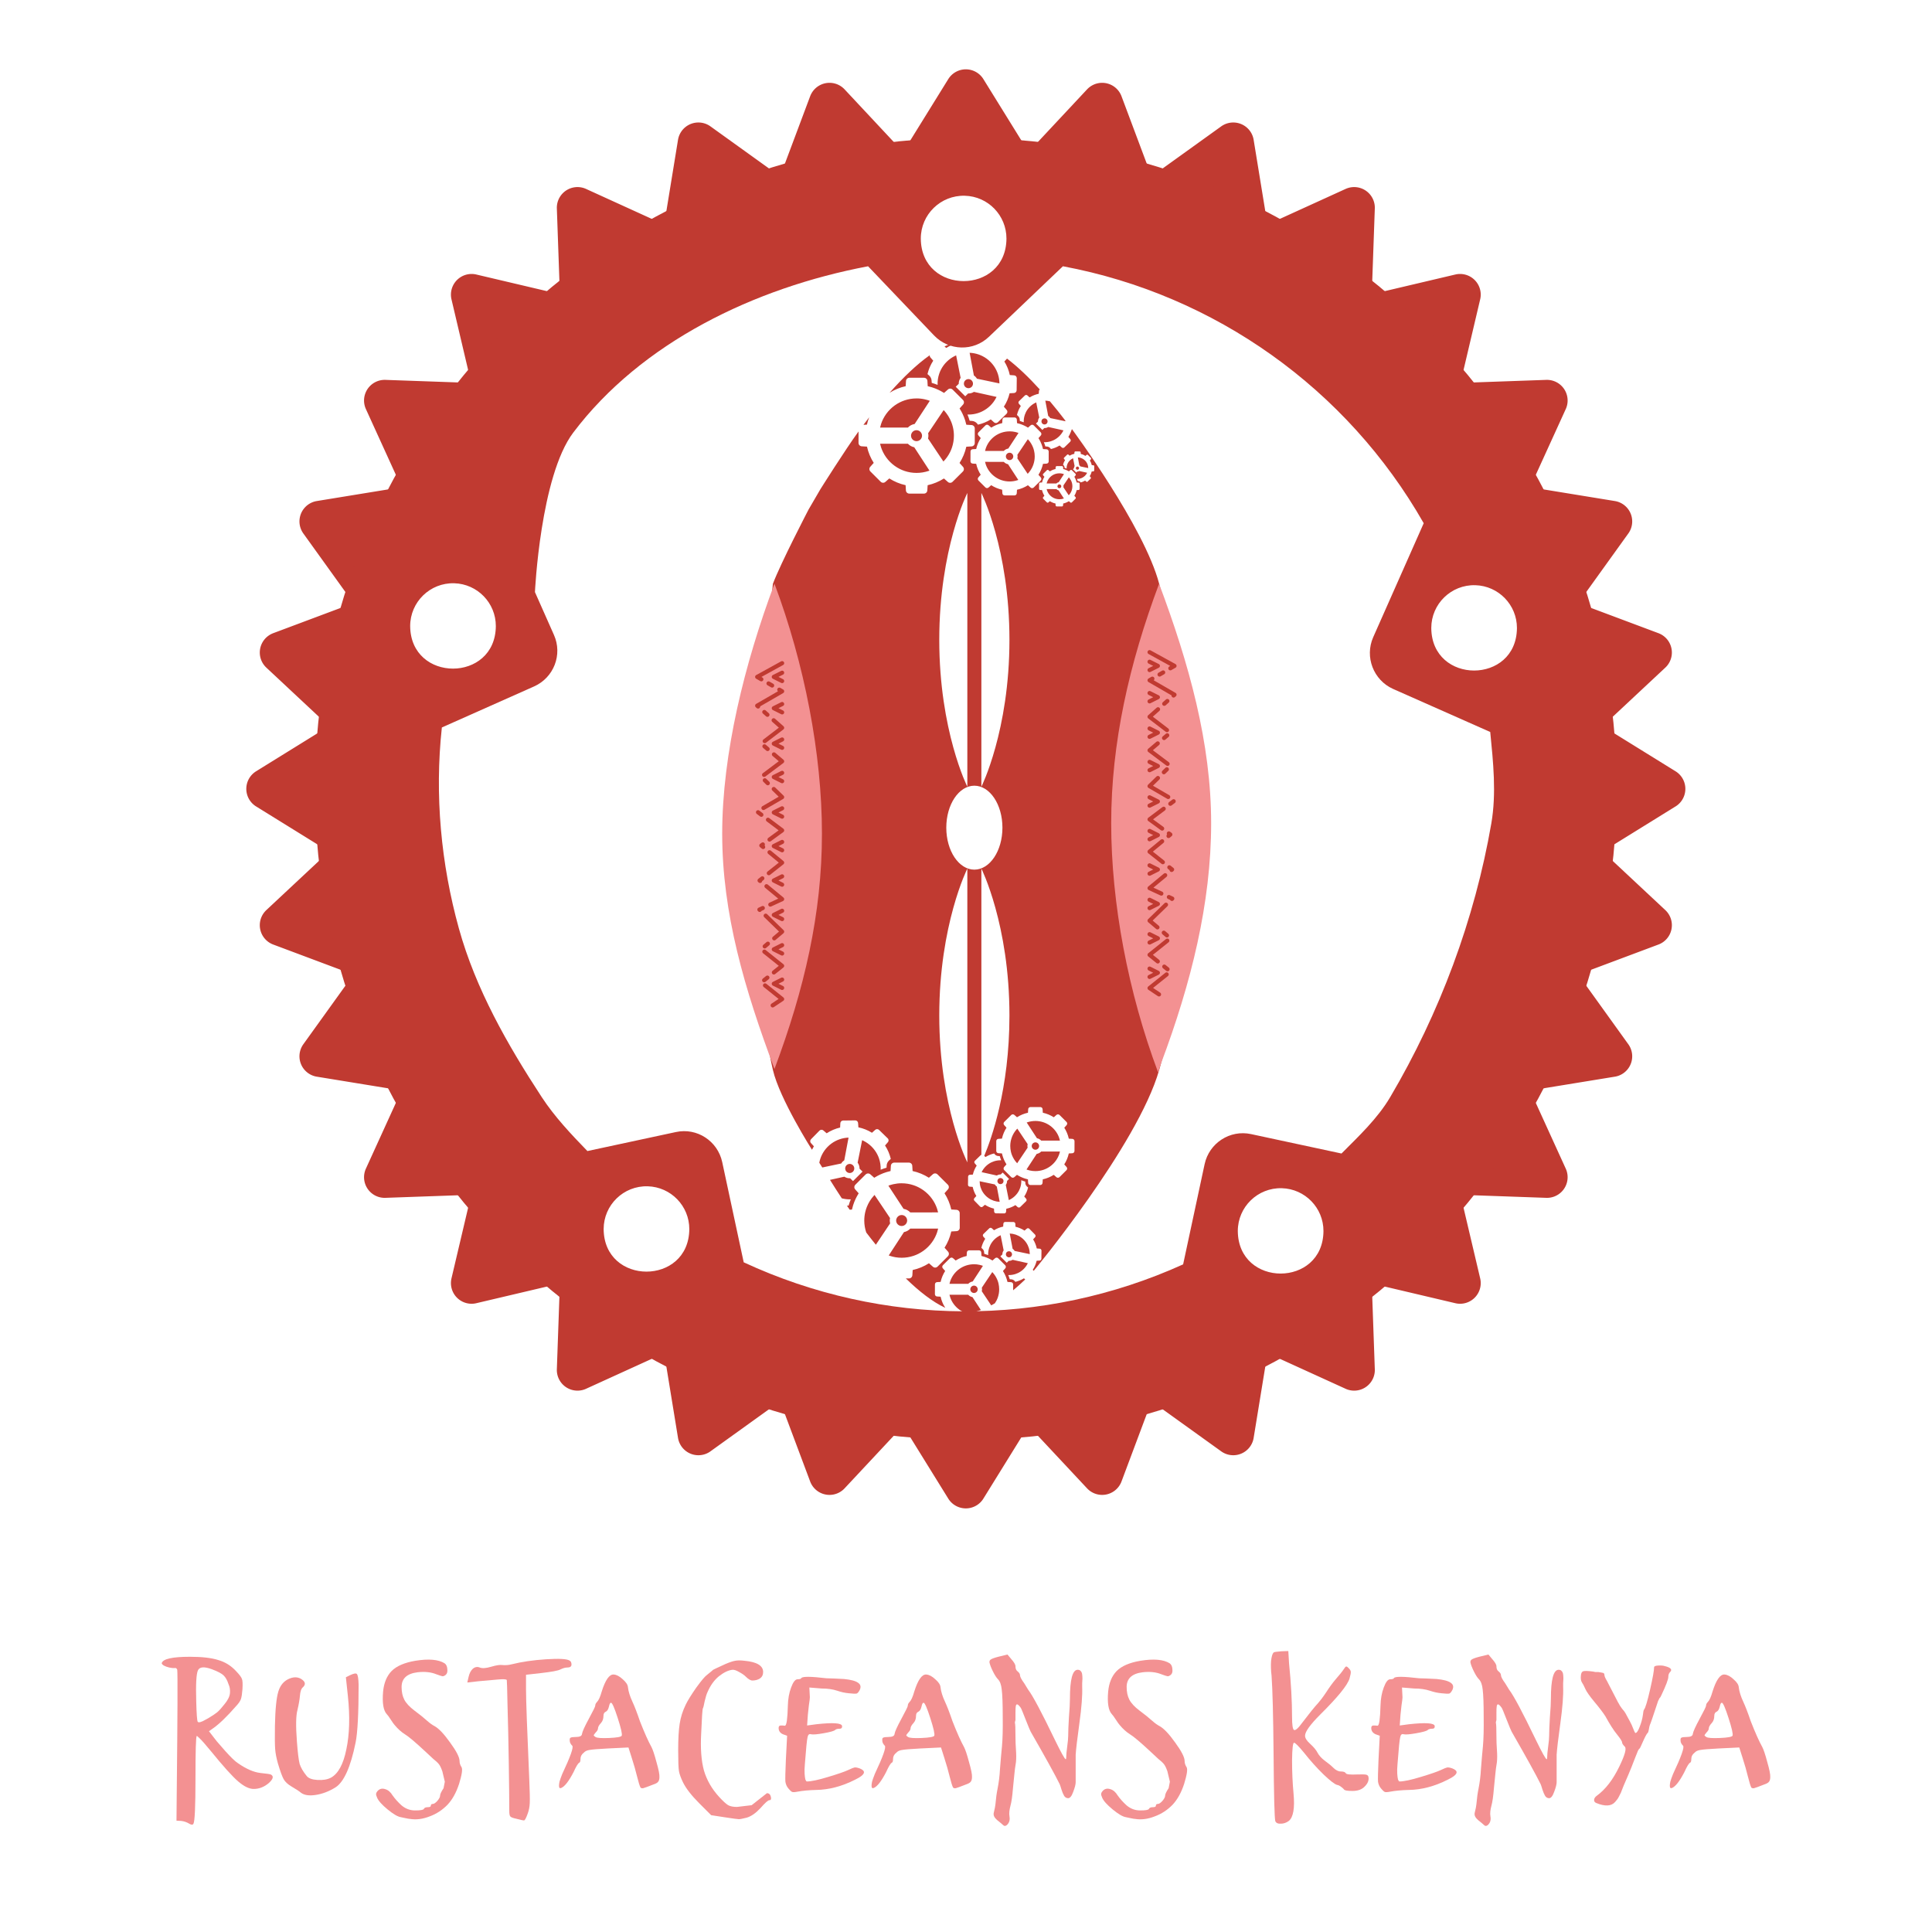 <svg clip-rule="evenodd" fill-rule="evenodd" stroke-linejoin="round" stroke-miterlimit="1.414"
    viewBox="0 0 1000 1000" xmlns="http://www.w3.org/2000/svg">
    <g clip-rule="evenodd" fill-rule="evenodd" stroke-linejoin="round" stroke-miterlimit="1.414">
        <g transform="matrix(5.645 0 0 5.645 2917.181 1546.603)">
            <g fill="#c03a31">
                <path
                    d="m-371.861-201.646a56.352 56.352 0 0 1 -56.352 56.352 56.352 56.352 0 0 1 -56.352-56.352 56.352 56.352 0 0 1 56.352-56.352 56.352 56.352 0 0 1 56.352 56.352zm-1.061-5.442 8.788 5.442-8.788 5.442 7.551 7.058-9.672 3.624 6.035 8.397-10.215 1.667 4.293 9.419-10.341-.366 2.374 10.076-10.076-2.374.366 10.341-9.419-4.293-1.667 10.215-8.397-6.035-3.624 9.672-7.058-7.551-5.442 8.788-5.442-8.788-7.058 7.551-3.624-9.672-8.397 6.035-1.667-10.215-9.419 4.293.366-10.341-10.076 2.374 2.374-10.076-10.341.366 4.293-9.419-10.215-1.667 6.035-8.397-9.672-3.624 7.551-7.058-8.788-5.442 8.788-5.442-7.551-7.058 9.672-3.624-6.035-8.397 10.215-1.667-4.293-9.419 10.341.366-2.374-10.076 10.076 2.374-.366-10.341 9.419 4.293 1.667-10.215 8.397 6.035 3.624-9.672 7.058 7.551 5.442-8.788 5.442 8.788 7.058-7.551 3.624 9.672 8.397-6.035 1.667 10.215 9.419-4.293-.366 10.341 10.076-2.374-2.374 10.076 10.341-.366-4.293 9.419 10.215 1.667-6.035 8.397 9.672 3.624z"
                    fill-rule="evenodd" stroke="#c03a31" stroke-linecap="round"
                    stroke-linejoin="round" stroke-width="3.788" />
                <path
                    d="m-428.213-261.332c-32.905 0-59.686 26.793-59.686 59.686 0 32.892 26.793 59.686 59.686 59.686s59.686-26.793 59.686-59.686c0-32.892-26.793-59.686-59.686-59.686zm-.09 5.303c2.123.054 3.816 1.797 3.814 3.928-.038 5.198-7.816 5.198-7.854 0-.001-2.214 1.826-3.991 4.039-3.928zm-8.875 6.465 6.047 6.34c1.364 1.427 3.624 1.49 5.051.113l6.768-6.453c13.953 2.613 26.051 11.229 33.082 23.561l-4.633 10.455c-.795 1.806.024 3.928 1.816 4.736l8.916 3.951c.276 2.787.575 5.63.1 8.385-1.517 8.785-4.738 17.409-9.268 25.088-1.158 1.964-2.859 3.56-4.469 5.178l-8.297-1.781c-1.932-.417-3.837.822-4.254 2.754l-1.971 9.191c-12.817 5.806-27.529 5.737-40.291-.189l-1.971-9.191c-.417-1.932-2.31-3.171-4.242-2.754l-8.119 1.744c-1.506-1.555-3.007-3.142-4.191-4.951-3.141-4.798-6.054-9.915-7.588-15.441-1.65-5.946-2.238-12.255-1.566-18.447l8.459-3.764c1.806-.808 2.626-2.917 1.818-4.723l-1.742-3.926s.491-10.62 3.51-14.621c6.232-8.26 16.591-13.281 27.035-15.254zm-37.943 29.066c2.124.062 3.814 1.803 3.812 3.928-.038 5.198-7.816 5.198-7.854 0-.001-2.214 1.827-3.992 4.041-3.928zm93.625.178c2.124.061 3.815 1.801 3.814 3.926-.038 5.198-7.816 5.198-7.854 0-0-2.213 1.827-3.989 4.039-3.926zm-75.885 55.115c2.124.062 3.813 1.801 3.812 3.926-.038 5.198-7.816 5.198-7.854 0-0-2.214 1.828-3.99 4.041-3.926zm58.145.176c2.125.061 3.816 1.802 3.814 3.928-.038 5.197-7.815 5.197-7.854 0-.001-2.214 1.826-3.991 4.039-3.928z"
                    stroke-width="1.263" />
                <path
                    d="m-442.633-227.259s-2.553 4.903-3.27 6.809c0 0-3.353 30.103 0 44.58.613 2.645 3.581 7.314 3.581 7.314s.112-.214.176-.317l-.258-.284c-.102-.099-.104-.262-.004-.363l.778-.793c.051-.051.117-.077.184-.077.065 0 .13.024.181.073l.29.251c.383-.25.801-.425 1.234-.526l.019-.383c-.001-.142.113-.258.255-.26l1.113-.013c0-0.0 0 0 .003 0 .141 0.0.255.114.258.255l.028.382c.435.09.857.256 1.245.497l.285-.257c.051-.051.117-.077.184-.077.065 0 .13.025.18.073l.796.775c.102.099.104.262.004.364l-.251.289c.251.382.427.799.527 1.23 0 0-.108.09-.176.158-.128.128-.201.297-.204.478l-.007.114-.004.056c-.183.052-.363.114-.538.186.014-.352-.037-.706-.153-1.042-.043-.124-.095-.246-.156-.365-.136-.265-.317-.512-.542-.732-.225-.219-.477-.393-.746-.523-.033-.016-.067-.032-.101-.046l-.413 2.061c.12.163.179.357.175.55l.275.268-.873.872-.266-.259c-.013 0-.025.001-.037.001-.172 0-.344-.049-.493-.146l-1.315.292c.357.568.708 1.131 1.081 1.69.238.063.482.096.727.096.033 0 .066-.001.099-.001-.076.182-.142.368-.196.558-.001.004-.001.009-.004.014l-.156.009c.085.124.171.247.257.37l.205-.013c.029-.134.065-.265.105-.394.065-.205.144-.404.235-.595.036-.075.074-.15.114-.223.045-.083.092-.164.142-.244.007-.012.014-.023.022-.035l-.308-.346c-.027-.027-.049-.058-.064-.091-.038-.084-.037-.182.004-.265.015-.029.034-.057.059-.082l.066-.066.873-.872.009-.009c.048-.048.107-.076.169-.087.017-.003.034-.004.051-.004.08 0 .159.03.22.09l.348.306c.012-.008.025-.015.037-.023.009-.005.018-.012.028-.017.08-.049.161-.096.245-.14.074-.039.148-.077.224-.112.187-.087.382-.163.582-.225.124-.039.25-.072.379-.101l.028-.462c-0-.171.139-.31.311-.31l.328-0h.194.193l.627-0c.172 0 .311.138.311.31l.029.462c.539.118 1.044.329 1.495.616l.347-.307c.061-.061.141-.091.22-.091.08 0 .159.03.22.09l.95.945c.121.121.121.318 0 .439l-.307.346c.288.45.501.952.621 1.489l.463.028c.172 0 .311.139.311.31l.003 1.338c0.0.171-.139.311-.311.311l-.465.028c-.119.538-.331 1.04-.618 1.49l.308.346c.121.121.121.318 0 .439l-.948.947c-.061.061-.141.091-.22.091-.08 0-.159-.031-.22-.091l-.348-.306c-.451.287-.955.5-1.494.619l-.028.461c0.0.171-.139.311-.311.311h-.288c1.243 1.213 2.462 2.153 3.595 2.686l.009-.009c-.194-.303-.336-.641-.416-1.003l-.314-.019c-.116-0-.209-.094-.209-.209l.003-.901c0-.115.094-.209.209-.209l.312-.018c.081-.362.224-.7.418-1.003l-.207-.233c-.082-.082-.082-.214 0-.295l.639-.636c.041-.041.095-.061.148-.061.054 0 .107.02.148.061l.234.207c.304-.193.643-.335 1.006-.415l.019-.311c0-.115.094-.209.21-.209l.422 0h.13.13l.221 0c.116 0.0.209.093.209.209l.019.311c.086.019.171.042.255.068.135.042.265.093.391.151.051.024.101.049.151.075.056.03.111.061.165.094.007.004.013.008.019.012.008.005.017.011.025.016l.234-.206c.041-.041.095-.061.148-.061.012 0 .023.001.034.004.042.007.082.026.115.058l.005.005.587.587.045.044c.017.017.029.035.039.055.028.056.029.122.003.179-.011.022-.024.043-.043.061l-.207.233c.005.008.011.015.015.023.034.054.065.108.096.164.027.049.053.099.077.15.061.129.114.263.158.401.027.087.051.175.071.265l.312.019c.116 0.0.209.094.209.209v.198.132.13.078c.365-.305.733-.635 1.105-.993l-.116-.106c-.248.154-.516.262-.792.325-.02-.035-.045-.067-.074-.096-.086-.086-.2-.135-.322-.137l-.115-.007c-.003-.003-.003-.007-.003-.009-.037-.128-.081-.253-.132-.376.022.001.044.001.066.001.197 0 .395-.03.585-.091.085-.027.168-.06.249-.099.181-.087.351-.205.502-.352.151-.148.273-.315.365-.493.009-.018.018-.035.026-.053l-1.395-.31c-.101.066-.217.098-.332.098-.008 0-.017-0-.025-0l-.179.175-.587-.587.185-.18c-.003-.13.037-.26.118-.37l-.278-1.387c-.023.011-.046.02-.068.031-.181.087-.35.205-.501.352-.151.148-.273.314-.365.492-.041.08-.076.162-.105.246-.079.226-.113.464-.104.701-.118-.048-.239-.09-.362-.125l-.003-.038-.004-.077c-.003-.122-.051-.235-.137-.322-.046-.046-.118-.106-.118-.106.068-.29.186-.57.355-.827l-.169-.195c-.067-.068-.066-.178.003-.245l.536-.522c.034-.033.078-.049.121-.049.045 0 .09.018.124.052l.192.173c.262-.162.546-.274.838-.335l.018-.257c.003-.095.079-.171.174-.171h.003l.749.008c.096.001.173.08.172.175l.013.258c.291.068.572.186.83.354l.196-.169c.034-.033.078-.049.121-.049.045 0 .09.017.124.052l.523.534c.067.068.066.178-.003.245l-.174.191c.163.261.275.544.336.835l.259.019c.096.001.173.079.172.175l-.009.747c-.003.095-.078.171-.173.171-.003 0-.003 0-.003 0l-.258.013c-.068.29-.186.57-.355.828l.086.098s9.509-11.458 11.504-18.415c4.095-14.285 3.773-30.207 0-44.58-1.379-5.252-8.001-14.188-8.001-14.188s-.176.494-.324.719l.169.195c.067.068.066.178-.003.245l-.536.522c-.034.033-.078.049-.121.049-.045 0-.09-.017-.124-.052l-.192-.173c-.248.154-.516.262-.793.325-.02-.035-.045-.066-.074-.095-.086-.086-.201-.135-.323-.137l-.115-.008c-.003-.003-.003-.005-.003-.009-.037-.128-.081-.254-.133-.376.022.001.044.001.067.001.198 0 .395-.03.585-.091.085-.027.168-.061.249-.1.181-.087.351-.205.502-.352.151-.148.273-.314.365-.492.009-.018.018-.035.026-.053l-1.395-.31c-.101.066-.216.098-.332.098-.008 0-.017-0-.026-0l-.179.174-.588-.587.185-.18c-.003-.13.037-.261.117-.37l-.278-1.387c-.023.011-.045.02-.068.031-.181.087-.351.205-.502.352-.151.148-.273.314-.365.492-.041.08-.076.162-.105.246-.079.226-.113.464-.103.701-.118-.048-.239-.09-.362-.125l-.003-.038-.004-.077c-.003-.122-.051-.236-.137-.322-.046-.046-.118-.106-.118-.106.068-.29.186-.57.355-.827l-.169-.195c-.067-.068-.066-.178.003-.245l.536-.522c.034-.033.078-.049.121-.049.045 0 .09.017.124.052l.192.173c.262-.162.546-.274.838-.335l.019-.257c.001-.058.032-.107.077-.138-1.016-1.119-2.029-2.086-3.006-2.831l-.244.268c.242.388.408.808.499 1.241l.384.028c.142.001.257.118.255.26l-.012 1.109c-.003.141-.117.255-.258.255-.003 0-.003 0-.003 0l-.384.019c-.101.431-.277.848-.527 1.23l.251.29c.1.102.098.264-.004.363l-.796.775c-.05.049-.115.073-.18.073-.067 0-.134-.026-.185-.077l-.285-.257c-.369.229-.767.39-1.178.483-.03-.051-.067-.099-.11-.142-.128-.128-.298-.2-.479-.204l-.171-.011c-.003-.004-.003-.009-.004-.014-.054-.19-.12-.376-.196-.558.033.001.066.001.099.001.294 0 .587-.045.87-.136.126-.04.25-.089.37-.148.268-.13.521-.304.746-.523.225-.219.406-.467.542-.732.013-.026.027-.052.039-.079l-2.074-.461c-.149.098-.321.146-.493.146-.012 0-.025-0-.037-.001l-.266.259-.873-.872.275-.268c-.004-.193.055-.387.175-.55l-.413-2.061c-.034.015-.067.03-.101.046-.268.13-.521.304-.746.524s-.406.467-.542.731c-.061.119-.113.24-.156.365-.117.336-.168.69-.153 1.042-.175-.072-.355-.134-.538-.186l-.004-.056-.007-.114c-.003-.181-.075-.35-.203-.478-.068-.068-.176-.158-.176-.158.101-.431.277-.848.527-1.23l-.251-.289c-.057-.058-.077-.135-.069-.21-1.188.835-2.435 2.036-3.684 3.444.447-.281.945-.489 1.477-.606l.029-.462c0-.171.139-.31.311-.31l.627 0h.193.194l.328 0c.172 0.0.311.139.311.31l.028.462c.128.028.255.062.379.101.2.062.394.138.582.225.076.035.151.073.224.112.083.044.165.091.245.14.009.005.018.012.028.017.012.008.025.016.037.024l.348-.306c.061-.06.14-.091.22-.091.017 0 .034.001.051.004.062.011.121.039.169.087l.009.009.873.872.066.066c.025.025.044.052.059.082.041.083.043.181.004.265-.015.033-.036.064-.064.091l-.308.346c.008.012.015.023.022.035.05.08.097.161.142.244.04.073.078.147.114.223.091.192.17.39.235.595.041.129.076.261.105.394l.463.028c.172 0.0.311.139.311.311v.295.196.194.654c0 .171-.139.31-.311.31l-.463.028c-.12.537-.333 1.04-.621 1.489l.307.346c.121.121.121.318 0 .439l-.95.945c-.061.06-.14.091-.22.091-.08 0-.16-.03-.22-.091l-.347-.307c-.452.287-.956.498-1.495.617l-.029.461c0 .171-.139.31-.311.31l-1.342-.001c-.172-0-.311-.139-.311-.311l-.028-.461c-.539-.119-1.043-.331-1.494-.619l-.348.306c-.061.06-.14.091-.22.091-.08 0-.16-.03-.22-.091l-.948-.947c-.121-.121-.121-.318 0-.439l.308-.346c-.288-.45-.499-.953-.618-1.491l-.465-.028c-.172-0-.311-.139-.311-.311l.001-1.051c-1.232 1.69-3.499 5.299-3.499 5.299zm13.872-15.42c-.45.073-.921.233-1.407.465l.153.138c.389-.241.811-.407 1.245-.497zm.895 1.049.072.383.319 1.697c.052.034.101.074.146.121.053.054.097.112.134.174l1.679.353.383.08c-.003-.286-.047-.571-.136-.846-.04-.125-.09-.249-.148-.369-.13-.268-.305-.519-.525-.743-.22-.224-.468-.404-.734-.54-.119-.061-.242-.113-.367-.156-.267-.092-.544-.143-.823-.154zm-.108 2.412c-.047 0-.095.008-.14.024-.056.019-.107.051-.152.095-.165.161-.168.425-.007.589l.012.012c.003.001.003.003.004.004.08.073.182.11.283.11.105 0 .211-.04.292-.119.035-.034.062-.072.083-.114.076-.154.051-.345-.076-.475-.082-.084-.19-.125-.299-.125zm-4.759 1.773c-.379 0-.743.061-1.083.174-.153.051-.302.112-.444.183-.664.33-1.205.869-1.537 1.53-.071.142-.133.289-.184.442-.037.111-.069.224-.095.34l.374 0 2.178.001c.16-.17.375-.288.616-.327l1.152-1.76.122-.187.116-.176c-.042-.016-.084-.031-.126-.045-.034-.012-.068-.022-.101-.032-.075-.023-.152-.043-.23-.06v-0c-.243-.055-.495-.084-.755-.084zm11.807.204.049.257.215 1.142c.035.023.068.05.099.081.035.036.065.075.09.117l1.13.238.258.054c-0-.02-.001-.04-.003-.06-.469-.615-.94-1.202-1.415-1.767-.138-.037-.279-.058-.421-.063zm-9.319.864-.036.053-.226.337-.36.535-.11.164-.11.164-.583.868c.016.073.024.149.024.227-0.0.09-.012.178-.033.262l1.148 1.717.262.391c.24-.248.443-.532.6-.843.071-.142.133-.29.184-.442.114-.34.176-.704.177-1.083 0-.268-.031-.528-.089-.778-.018-.077-.039-.153-.062-.228-.008-.026-.016-.051-.025-.076-.019-.057-.039-.113-.061-.168-.037-.093-.078-.185-.122-.274-.095-.189-.206-.368-.333-.535-.077-.101-.159-.198-.247-.29zm-6.831.662c-.176.227-.35.46-.524.692l.316-.019c.052-.232.124-.456.209-.674zm12.427.014.422 0h.13.13.221c.116 0.0.209.094.209.209l.018.311c.086.019.171.042.255.068.135.042.265.093.391.151.051.024.101.049.151.075.056.03.111.061.165.094.007.004.012.008.018.012.008.005.017.011.025.015l.234-.206c.041-.041.095-.061.148-.061.012 0 .023.001.034.003.042.007.082.026.114.059l.005.005.588.587.045.044c.017.017.029.035.039.055.028.056.029.122.003.179-.011.022-.024.044-.043.062l-.207.233c.005.008.009.015.015.023.034.054.066.108.096.164.027.049.052.099.076.15.061.129.114.262.158.4.028.087.051.176.071.266l.312.019c.116 0.0.209.094.209.209v.198.132.131.44c0 .115-.094.209-.21.209l-.311.018c-.081.362-.224.7-.418 1.003l.207.233c.082.082.082.214 0 .295l-.639.636c-.041.041-.095.061-.148.061-.054 0-.107-.021-.148-.061l-.234-.207c-.304.193-.643.335-1.006.415l-.019.311c0 .115-.094.209-.209.209l-.904-.001c-.116-0-.209-.093-.209-.209l-.018-.311c-.363-.08-.702-.223-1.006-.417l-.234.206c-.041.041-.094.061-.148.061-.054 0-.107-.021-.148-.061l-.638-.637c-.082-.082-.082-.214 0-.295l.207-.233c-.194-.303-.336-.641-.416-1.003l-.314-.019c-.116-0-.209-.094-.209-.209l.003-.901c0-.115.094-.209.21-.209l.312-.018c.081-.362.223-.7.418-1.003l-.207-.233c-.082-.082-.082-.214 0-.295l.639-.636c.041-.041.095-.061.148-.061.054 0 .107.021.148.061l.234.207c.304-.193.643-.335 1.006-.415l.019-.311c0-.115.094-.209.209-.209zm3.65.083c-.032 0-.064.005-.094.017-.037.013-.073.034-.103.063-.111.108-.113.286-.004.397l.008.008c.003.001.003.001.003.003.054.049.122.074.19.074.071 0 .142-.027.197-.08.023-.023.042-.049.056-.076.051-.104.034-.232-.051-.32-.055-.056-.128-.085-.201-.085zm-11.735 1.085c-.278 0-.504.225-.504.502v.021c0.0.003 0.0.004 0 .007.014.265.234.475.503.476.059 0 .115-.011.167-.029.196-.069.337-.255.337-.474 0-.202-.119-.376-.292-.456-.064-.03-.136-.046-.212-.046zm8.532.108c-.255 0-.5.041-.729.117-.103.034-.203.076-.299.123-.447.222-.811.584-1.035 1.029-.048.096-.09.195-.124.298-.025.075-.046.151-.064.228l.251 0 1.466.001c.108-.114.252-.194.415-.22l.775-1.185.083-.126.078-.119c-.028-.011-.056-.021-.084-.03-.023-.008-.046-.015-.069-.022-.051-.015-.102-.029-.154-.041h-0c-.163-.037-.333-.056-.508-.056zm1.675.718-.024.036-.152.226-.242.36-.074.11-.074.11-.393.585c.011.049.017.101.017.153-0.0.061-.008.12-.022.177l.772 1.155.176.263c.162-.167.298-.358.403-.568.048-.096.09-.195.124-.298h-0c.077-.229.119-.474.119-.728 0-.18-.02-.356-.06-.524-.012-.052-.026-.103-.042-.153-.005-.017-.011-.034-.016-.051-.013-.038-.027-.076-.041-.113-.025-.063-.052-.125-.083-.185-.064-.127-.139-.247-.224-.36-.052-.068-.107-.134-.166-.196zm-13.551.416c.026.116.057.229.094.34.051.153.113.3.184.442.331.662.871 1.201 1.535 1.533.142.071.29.133.443.184.341.114.706.176 1.086.176h.003c.379 0 .743-.062 1.084-.175.034-.012.067-.023.101-.035l-1.396-2.142c-.227-.045-.428-.16-.58-.321l-2.178-.001zm17.915.704h.003l.388.004c.05 0.0.089.041.089.09l.007.134c.151.035.297.096.43.183l.101-.087c.017-.017.041-.026.063-.026.023 0 .046.009.064.027l.271.276c.035.035.034.092-.003.127l-.09.099c.084.135.142.281.174.432l.137.009c.05 0.0.089.041.089.09l-.004.387c-.003.049-.041.088-.09.088-.003 0-.003 0-.003 0l-.134.007c-.035.15-.096.296-.184.429l.087.101c.035.035.034.092-.003.127l-.277.27c-.017.017-.04.026-.063.026-.023 0-.047-.009-.065-.027l-.099-.09c-.128.08-.267.136-.41.168-.011-.018-.023-.035-.038-.05-.045-.045-.104-.07-.167-.071l-.06-.004c-.003-.001-.003-.004-.003-.005-.019-.066-.042-.131-.069-.195.012 0.0.023.001.035.001.102 0 .205-.016.303-.047.044-.014.087-.031.129-.051.093-.045.181-.106.26-.182.078-.076.141-.162.189-.255.005-.009.009-.018.014-.028l-.722-.161c-.052.034-.112.051-.172.051-.004 0-.009-0-.014-.001l-.092.09-.304-.304.096-.093c-.003-.067.019-.135.061-.192l-.144-.718c-.012.005-.023.011-.035.017-.093.045-.181.106-.26.182-.078.076-.141.163-.189.255-.021.041-.039.084-.054.127-.041.117-.059.24-.054.363-.061-.025-.124-.047-.187-.065l-.003-.019-.003-.04c-.003-.063-.026-.122-.071-.167-.024-.024-.062-.055-.062-.055.035-.15.097-.295.184-.428l-.088-.101c-.035-.035-.034-.092.003-.127l.277-.27c.017-.017.04-.026.063-.026.023 0 .046.009.064.027l.099.09c.135-.084.282-.142.434-.173l.009-.133c.003-.049.041-.088.09-.088zm-6.039.121c-.187 0-.339.151-.339.338v.014c0.0.001 0.0.003 0 .004.009.178.157.32.338.32.04 0 .077-.007.113-.019.132-.046.227-.172.227-.319 0-.136-.08-.253-.196-.307-.043-.02-.091-.031-.142-.032zm6.259.429.025.133.111.591c.018.012.035.026.051.042.018.019.034.039.047.06l.585.123.133.028c-.003-.1-.016-.199-.047-.295-.014-.044-.031-.086-.051-.128-.045-.093-.106-.181-.183-.259-.077-.078-.163-.141-.256-.188-.042-.021-.084-.039-.128-.054-.093-.032-.189-.05-.286-.054zm-8.509.407c.017.078.038.154.063.228l-.001 0c.034.103.076.202.124.298.223.445.587.808 1.033 1.031.096.048.196.089.299.124.23.077.475.118.731.119h.003c.255 0 .5-.042.729-.118.023-.008.046-.015.068-.024l-.94-1.441c-.153-.03-.288-.108-.391-.216l-1.466-.001zm6.583.39h.218.067.067.115c.06 0.0.108.049.108.108l.009.161c.045.009.089.022.132.035.07.022.137.047.202.078.026.012.053.026.078.039.029.015.058.032.086.049.004.003.007.004.009.007.004.003.008.005.013.008l.121-.106c.021-.021.049-.032.077-.032.007 0 .012.001.018.001.022.004.043.013.059.03l.003.003.304.304.023.023c.009.008.015.018.02.029.015.029.015.063.003.092-.005.012-.012.022-.022.032l-.107.121.008.012c.017.028.034.056.05.085.014.025.027.051.039.077.032.067.06.136.082.208.014.045.027.091.037.137l.161.009c.06 0.0.108.049.108.108v.103.068.068.227c0 .06-.049.108-.108.108l-.162.009c-.042.187-.116.362-.216.519l.107.121c.042.042.042.111 0 .153l-.331.329c-.021.021-.049.032-.077.032-.028 0-.056-.011-.077-.032l-.121-.107c-.157.1-.333.174-.521.215l-.011.161c0 .06-.049.108-.108.108l-.468-0c-.06-0-.109-.049-.109-.108l-.009-.161c-.188-.042-.363-.115-.52-.215l-.121.106c-.021.021-.049.032-.077.032-.028 0-.056-.011-.077-.032l-.331-.33c-.042-.042-.042-.11 0-.152l.107-.121c-.1-.157-.174-.332-.216-.519l-.164-.009c-.06-0-.108-.048-.108-.108l.003-.466c0-.06.048-.108.108-.108l.161-.009c.042-.187.116-.363.217-.519l-.107-.121c-.042-.042-.042-.111 0-.153l.331-.33c.021-.021.049-.032.077-.032.028 0 .056.011.077.032l.121.107c.157-.1.333-.174.521-.215l.009-.161c0-.06.049-.108.109-.108zm1.889.043c-.017 0-.033.003-.049.008-.019.007-.037.018-.053.034-.057.056-.059.148-.003.205h-0c.003.001.003.003.004.004.003 0.0.003.001.003.001.028.025.063.038.098.038.037 0 .074-.014.102-.041.012-.012.022-.025.029-.04.027-.054.018-.12-.027-.166-.029-.029-.067-.044-.104-.044zm-1.66.618c-.132 0-.259.022-.377.061-.053.018-.105.039-.155.064-.231.115-.42.302-.535.533-.025.05-.046.101-.064.154-.013.039-.024.078-.033.119h.13l.759 0c.056-.059.131-.1.215-.114l.401-.613.043-.065.04-.061c-.014-.005-.029-.011-.044-.016-.012-.004-.024-.008-.035-.011-.026-.008-.053-.015-.08-.021-.084-.019-.172-.029-.262-.029zm.869.372-.012.018-.079.118-.125.186-.038.057-.038.057-.203.302c.005.025.008.052.008.079-0.0.032-.004.062-.011.091l.4.598.091.136c.084-.086.154-.186.209-.294.025-.05.046-.101.064-.154h-.001c.04-.119.062-.245.062-.377 0-.093-.011-.184-.031-.271-.007-.027-.013-.053-.021-.079-.003-.009-.005-.018-.008-.027-.007-.02-.014-.039-.021-.059-.013-.033-.027-.064-.043-.095-.033-.066-.072-.128-.116-.186-.027-.035-.056-.069-.086-.101zm-.867.643c-.097 0-.175.078-.175.175v.008c0.0.001 0.0.001 0 .003.005.092.081.166.175.166.02 0 .04-.004.058-.011.068-.024.117-.089.117-.165 0-.07-.041-.131-.101-.159-.022-.011-.047-.017-.074-.017zm-1.164.433c.009.04.02.08.033.119h-.001c.018.053.039.104.064.154.115.231.304.419.535.534.05.025.101.046.154.064.119.04.246.061.378.061h.003c.132 0 .259-.022.378-.061.012-.004.023-.008.035-.012l-.486-.746c-.079-.015-.149-.056-.202-.112l-.759-.001zm-7.274.352v26.939s-2.574-5.131-2.574-13.47c0-8.338 2.574-13.469 2.574-13.469zm1.287 0s2.574 5.131 2.574 13.469c0 8.338-2.574 13.47-2.574 13.47zm-.643 26.843c1.421 0 2.574 1.723 2.574 3.849 0 2.125-1.152 3.848-2.574 3.849-1.422 0-2.574-1.723-2.574-3.849-0-2.126 1.152-3.849 2.574-3.849zm-.644 7.601v26.94s-2.574-5.131-2.574-13.47c0-8.338 2.574-13.47 2.574-13.47zm1.287 0s2.574 5.131 2.574 13.47c0 6.755-1.671 11.35-2.312 12.872l.116.105c.248-.154.516-.262.793-.325.02.035.045.067.074.096.086.086.2.135.322.137l.116.007c.003.003.003.007.003.009.037.128.081.253.132.376-.022-.001-.044-.001-.066-.001-.198 0-.395.03-.586.091-.085.027-.168.06-.249.099-.181.087-.351.205-.502.352-.151.148-.273.315-.365.493-.009.018-.018.035-.027.053l1.395.31c.101-.066.216-.098.332-.098.008 0 .017 0.0.025 0l.179-.175.588.587-.185.181c.003.13-.037.26-.118.37l.278 1.387c.023-.011.046-.02.068-.031.181-.087.351-.205.502-.352.151-.148.273-.314.365-.492.041-.08.076-.162.105-.246.079-.226.113-.464.103-.701.118.048.238.09.362.125l.003.038.005.077c.003.122.051.236.137.322.046.046.118.106.118.106-.068.29-.186.57-.355.828l.169.195c.067.068.066.178-.003.245l-.535.522c-.034.033-.078.049-.121.049-.045 0-.09-.017-.124-.052l-.192-.173c-.262.162-.546.274-.838.335l-.019.257c-.003.095-.078.171-.173.171-.003 0-.003 0-.003 0l-.749-.008c-.096-.001-.173-.08-.172-.175l-.013-.258c-.291-.068-.572-.185-.83-.353l-.196.168c-.034.033-.078.049-.121.049-.045 0-.09-.017-.124-.052l-.523-.534c-.067-.068-.066-.178.003-.245l.174-.191c-.163-.261-.275-.544-.336-.835l-.259-.019c-.096-.001-.173-.079-.172-.175l.009-.747c.003-.095.079-.171.174-.171.003 0 .003-0.0.003 0l.258-.013c.068-.29.186-.57.355-.827l-.169-.195c-.067-.068-.066-.178.003-.244l.536-.522c.017-.016.039-.016.059-.024zm4.503 21.865.903 0c.116 0.0.209.094.209.209l.019.311c.363.08.702.223 1.006.416l.234-.206c.041-.041.095-.061.148-.061.054 0 .108.021.149.061l.638.637c.082.082.082.214 0 .295l-.207.233c.194.303.336.641.416 1.003l.314.019c.116 0.0.209.094.209.209l-.003.901c-0.0.115-.094.209-.209.209l-.312.018c-.081.362-.223.7-.418 1.003l.207.233c.082.082.082.214 0 .295l-.639.636c-.041.041-.095.061-.148.061-.054 0-.107-.02-.148-.061l-.234-.207c-.304.193-.644.335-1.007.415l-.019.311c0 .115-.094.209-.209.209l-.422-0h-.13-.13-.221c-.116-0-.209-.094-.209-.209l-.019-.311c-.086-.019-.171-.042-.254-.068-.135-.042-.266-.093-.392-.151-.051-.024-.101-.049-.151-.075-.056-.03-.111-.061-.165-.094-.007-.004-.013-.008-.019-.012-.008-.005-.017-.011-.025-.016l-.234.206c-.041.041-.095.061-.148.061-.012 0-.023-.001-.034-.003-.042-.007-.082-.026-.114-.059l-.007-.005-.587-.587-.045-.044c-.017-.017-.029-.035-.039-.055-.028-.056-.029-.122-.003-.179.011-.022.024-.043.043-.061l.207-.233c-.005-.008-.009-.015-.015-.023-.034-.054-.066-.108-.096-.164-.027-.049-.053-.099-.077-.15-.061-.129-.114-.263-.158-.401-.027-.087-.051-.175-.071-.265l-.312-.019c-.116-0-.209-.093-.209-.209v-.198-.132-.13-.44c0-.115.094-.209.209-.209l.312-.019c.081-.362.224-.7.418-1.002l-.207-.233c-.082-.082-.082-.214 0-.295l.639-.636c.041-.041.095-.061.148-.061.054 0 .108.021.149.061l.234.206c.304-.193.643-.335 1.006-.414l.019-.311c0-.115.094-.209.21-.209zm.451 1.276c-.255 0-.5.042-.729.118-.023.008-.046.015-.068.023l.94 1.442c.153.03.288.108.39.216l1.466.001.252 0c-.017-.078-.039-.154-.064-.229h0c-.034-.103-.075-.202-.123-.298-.223-.445-.587-.808-1.033-1.031-.096-.048-.196-.089-.299-.124-.23-.077-.475-.118-.731-.119zm-1.659.703c-.162.167-.298.358-.403.568-.048.096-.09.195-.124.298h0c-.077.229-.119.474-.119.728 0 .18.021.355.06.524.012.052.026.103.041.154.005.017.011.034.017.051.013.038.027.076.041.113.025.063.052.124.083.184.064.127.139.248.224.36.052.068.107.134.166.196l.024-.036.152-.226.242-.361.074-.11.074-.11.392-.584c-.011-.049-.016-.101-.016-.153 0-.061.008-.12.022-.177l-.773-1.156zm-15.473.822c-.279.011-.556.062-.823.154-.125.043-.248.095-.367.156-.265.136-.514.316-.734.54-.22.224-.395.476-.525.743-.058.12-.108.243-.148.369-.036.112-.063.227-.085.342.087.146.184.29.272.436l.059-.013 1.679-.353c.036-.062.081-.121.134-.174.045-.046.094-.086.146-.121l.319-1.697zm17.133.435c-.04 0-.077.007-.113.019-.132.046-.227.172-.227.319 0 .136.081.253.197.307.043.02.091.031.142.032h0c.187-0.0.339-.151.339-.338v-.014c-0-.001-0-.003 0-.004-.009-.178-.158-.32-.339-.32zm.533.839c-.108.114-.253.193-.415.22l-.775 1.185-.082.125-.078.119c.028.011.056.021.084.03.023.008.046.015.069.021.051.015.102.029.154.041h0c.163.037.333.057.508.057h.003c.255 0 .5-.041.729-.117.103-.034.203-.076.299-.123.447-.222.811-.585 1.035-1.03.048-.096.09-.195.124-.297.025-.075.046-.151.064-.229h-.252zm-17.558 1.139c-.109 0-.217.042-.299.125-.127.13-.152.321-.076.475.02.041.048.08.083.114.081.079.187.119.292.119.102 0 .203-.037.283-.11.001-.001.001-.003.004-.004l.012-.012c.161-.165.158-.428-.007-.589-.045-.044-.097-.075-.152-.095-.045-.016-.093-.024-.14-.024zm13.822 1.292c-.071 0-.142.026-.197.08-.023.023-.042.049-.056.077-.051.104-.034.232.051.32.055.056.128.084.201.084.032 0 .063-.005.094-.016.037-.013.073-.034.103-.064.111-.108.113-.286.004-.396l-.008-.008c-.003-.001-.003-.001-.003-.003-.054-.049-.122-.074-.19-.074zm-1.911.295c.003.192.032.385.091.57.027.084.06.167.1.248.088.18.206.349.354.5.148.151.315.272.494.363.08.041.163.076.247.105.179.062.366.097.554.104l-.049-.257-.215-1.142c-.035-.023-.068-.05-.099-.081-.035-.036-.065-.075-.09-.117l-1.13-.238zm-7.154.187c-.259 0-.512.029-.755.084-.078.017-.154.038-.23.06-.034.011-.068.021-.101.032-.042.014-.084.029-.126.045l.116.176.122.187 1.152 1.76c.241.039.456.157.616.327l2.178-.001.374-0c-.026-.116-.057-.229-.095-.34-.051-.152-.113-.3-.184-.442-.332-.661-.873-1.2-1.537-1.53-.143-.071-.291-.133-.444-.183-.341-.113-.705-.174-1.083-.174zm-2.485 1.068c-.087.092-.17.189-.247.29-.126.167-.238.345-.333.534-.045.089-.086.181-.122.274-.022.056-.042.112-.061.168-.008.025-.017.051-.025.076-.023.075-.044.151-.062.228-.058.25-.089.51-.089.778 0.0.378.062.742.177 1.083.001.005.004.011.007.017.291.383.584.755.878 1.119l.161-.241 1.148-1.717c-.021-.084-.032-.172-.033-.262 0-.078.008-.154.024-.227l-.583-.869-.11-.164-.11-.164-.36-.535-.226-.337zm2.489 1.844c-.076 0-.147.017-.212.047-.172.08-.292.254-.292.456 0.0.219.141.405.337.474.052.018.108.029.167.029.269-0.0.489-.211.503-.476-0-.003-0-.004 0-.007v-.021c-0-.277-.226-.502-.504-.502zm3.344 1.243-.374 0-2.178.001c-.152.162-.353.277-.58.321l-1.396 2.142c.033.012.067.024.101.035.341.113.705.175 1.084.175h.003c.38-0.0.745-.063 1.086-.177.153-.051.301-.112.443-.183.663-.331 1.203-.871 1.535-1.533.071-.142.133-.29.184-.442.037-.111.068-.224.094-.34zm6.566.453.049.257.215 1.142c.035.023.068.05.099.081.035.036.065.075.09.117l1.13.238.257.054c-.003-.192-.032-.385-.091-.57-.027-.084-.06-.167-.1-.248-.088-.18-.205-.349-.353-.5-.148-.151-.316-.272-.494-.363-.08-.041-.162-.076-.246-.105-.179-.062-.367-.096-.554-.104zm-.072 1.624c-.032 0-.064.005-.094.016-.037.013-.073.034-.103.064-.111.108-.113.286-.004.396l.008.008c.003.001.003.001.003.003.054.049.122.074.19.074.071 0 .142-.026.197-.08.023-.023.042-.049.056-.077.051-.104.035-.232-.051-.32-.055-.056-.128-.084-.201-.084zm-3.203 1.193c-.255 0-.5.041-.729.117-.103.034-.203.076-.299.123-.447.222-.811.585-1.035 1.03-.048.096-.089.195-.124.298-.025.075-.047.151-.064.228h.252l1.466.001c.108-.114.253-.193.415-.22l.775-1.185.082-.126.078-.119c-.028-.011-.056-.021-.084-.03-.023-.008-.046-.015-.069-.021-.051-.015-.102-.029-.154-.041h-0c-.163-.037-.333-.057-.508-.057zm1.675.718-.024.036-.152.226-.242.361-.074.11-.074.11-.392.585c.011.049.016.1.016.152-0.0.061-.008.12-.022.177l.773 1.156.095.142c.111-.059.223-.128.335-.195.055-.081.105-.165.15-.253.048-.096.09-.195.124-.297.077-.229.119-.474.119-.729 0-.18-.021-.355-.06-.524-.012-.052-.026-.103-.041-.154-.005-.017-.011-.034-.017-.051-.013-.038-.027-.076-.041-.113-.025-.063-.053-.124-.083-.184-.064-.127-.139-.248-.224-.36-.052-.068-.107-.134-.166-.196zm-1.675 1.242c-.187 0-.339.151-.339.338v.014c0.0.001 0.0.003 0 .004.009.178.158.32.339.32.04 0 .077-.007.113-.019.132-.046.227-.172.227-.319 0-.136-.081-.253-.197-.307-.043-.02-.091-.031-.142-.032zm-2.25.836c.017.078.038.154.063.229h-0c.034.103.076.202.124.298.223.445.586.808 1.033 1.031.096.048.196.089.299.124.431 0 .89-.117 1.36-.283l-.77-1.181c-.153-.03-.288-.108-.39-.216l-1.466-.001z" />
            </g>
            <path
                d="m-410.303-176.504c2.749-7.331 4.582-14.663 4.582-21.994s-2.023-14.622-4.773-21.953c-2.749 7.331-4.391 14.622-4.391 21.953s1.551 15.519 4.301 22.85"
                fill="#f39192" />
            <g fill="none" stroke="#c03a31" stroke-linecap="round"
                transform="matrix(.381 0 0 .381 -105.806 -169.867)">
                <path
                    d="m-802-116.303 6 3.303-6 3.464 6 3.464-6 5.321 5 3.823-5 4.249 5 3.751-5 4.866 6 3.485-6 4.515 5 3.64-5 4.125 5.423 4.298-5.423 4.485 5.464 2.515-5.464 5.311 5 4.225-5 4 5 4-5 4 3 2"
                    stroke-dasharray="8 2 1 2" />
                <path d="m-802-114 2 1-2 1" />
                <path d="m-802-106.466 2 1-2 1" />
                <path d="m-802-97.935 2 1-2 1" />
                <path d="m-802-89.903 2 1-2 1" />
                <path d="m-802-81.372 2 1-2 1" />
                <path d="m-802-73.278 2 1-2 1" />
                <path d="m-802-64.996 2 1-2 1" />
                <path d="m-802-56.715 2 1-2 1" />
                <path d="m-802-48.433 2 1-2 1" />
                <path d="m-802-40.152 2 1-2 1" />
            </g>
            <g transform="matrix(.244 0 0 .244 -371.719 -223.334)">
                <path
                    d="m-303.446 194.146c-11.245-29.988-19.644-58.445-19.644-88.433 0-29.988 8.399-63.929 19.644-93.917 11.245 29.988 17.841 63.929 17.841 93.917 0 29.988-6.595 58.445-17.841 88.433"
                    fill="#f39192" />
                <g fill="none" stroke="#f39192" stroke-linecap="round"
                    transform="matrix(-1.559 0 0 1.559 -1549.866 222.823)">
                    <path
                        d="m-802-116.303 6 3.303-6 3.464 6 3.464-6 5.321 5 3.823-5 4.249 5 3.751-5 4.866 6 3.485-6 4.515 5 3.64-5 4.125 5.423 4.298-5.423 4.485 5.464 2.515-5.464 5.311 5 4.225-5 4 5 4-5 4 3 2"
                        stroke-dasharray="8 2 1 2" />
                    <path d="m-802-114 2 1-2 1" />
                    <path d="m-802-106.466 2 1-2 1" />
                    <path d="m-802-97.935 2 1-2 1" />
                    <path d="m-802-89.903 2 1-2 1" />
                    <path d="m-802-81.372 2 1-2 1" />
                    <path d="m-802-73.278 2 1-2 1" />
                    <path d="m-802-64.996 2 1-2 1" />
                    <path d="m-802-56.715 2 1-2 1" />
                    <path d="m-802-48.433 2 1-2 1" />
                    <path d="m-802-40.152 2 1-2 1" />
                </g>
            </g>
            <g fill="none" stroke="#c03a31" stroke-linecap="round"
                transform="matrix(-.381 0 0 .381 -750.621 -168.859)">
                <path
                    d="m-802-116.303 6 3.303-6 3.464 6 3.464-6 5.321 5 3.823-5 4.249 5 3.751-5 4.866 6 3.485-6 4.515 5 3.64-5 4.125 5.423 4.298-5.423 4.485 5.464 2.515-5.464 5.311 5 4.225-5 4 5 4-5 4 3 2"
                    stroke-dasharray="8 2 1 2" />
                <path d="m-802-114 2 1-2 1" />
                <path d="m-802-106.466 2 1-2 1" />
                <path d="m-802-97.935 2 1-2 1" />
                <path d="m-802-89.903 2 1-2 1" />
                <path d="m-802-81.372 2 1-2 1" />
                <path d="m-802-73.278 2 1-2 1" />
                <path d="m-802-64.996 2 1-2 1" />
                <path d="m-802-56.715 2 1-2 1" />
                <path d="m-802-48.433 2 1-2 1" />
                <path d="m-802-40.152 2 1-2 1" />
            </g>
        </g>
        <g fill="#f39192" stroke-dasharray="154.108 38.527 19.264 38.527" stroke-linecap="round"
            stroke-width="7.094" transform="translate(-2291.026)">
            <path
                d="m2388.971 943.932q-1.94-1.164-4.138-1.423l-2.457-.129.129-14.096q.647-61.298.259-64.014-.388-1.035-1.164-.905-1.293.129-2.974-.259-1.681-.388-2.845-1.035-1.164-.776-1.035-1.293 1.035-3.233 14.613-3.233 9.311 0 14.613 1.681 5.431 1.552 9.311 5.819 2.586 2.716 2.974 4.009.517 1.164.259 5.302-.259 3.492-.776 5.043-.517 1.552-2.457 3.621-7.113 8.147-11.898 11.509l-2.198 1.552 4.009 5.173q.129.129 4.397 5.043 4.397 4.914 6.595 6.337 6.337 4.397 11.509 5.043 5.302.517 5.69.905 2.069 1.293-1.164 4.268-3.621 3.104-7.888 3.104-3.492 0-8.018-3.88-4.526-3.88-14.096-15.648-1.81-2.198-3.492-4.138-1.681-1.94-2.716-2.845-1.034-1.035-1.164-.905-.647.647-.647 22.114 0 21.338-1.035 23.278-.517 1.035-2.199 0zm9.828-54.573q3.233-1.94 4.655-3.104 1.423-1.164 3.75-4.138 2.586-3.104 2.845-5.69.259-2.586-.776-4.785-.905-2.845-2.457-4.397-1.552-1.552-6.078-3.233-5.949-2.198-7.242.517-1.293 2.716-.905 16.036.259 9.828.776 10.604.647.905 4.009-1.035 1.034-.517 1.423-.776z" />
            <path
                d="m2446.777 927.897q-1.164-1.035-4.914-3.233-2.845-1.681-4.009-3.75-1.164-2.069-2.974-8.147-1.164-4.138-1.423-7.371-.259-3.233-.129-12.027.259-13.061 1.81-17.976 1.552-4.914 5.819-6.595 3.88-1.552 6.725.776 2.198 1.81.129 3.75-1.293 1.035-1.552 4.526-.259 2.974-1.293 7.371-1.164 4.268-.259 16.165.647 8.664 1.423 11.639.905 2.845 3.621 6.207 1.423 1.81 5.561 2.069 4.268.259 6.983-1.164 5.69-3.104 8.018-14.743 2.457-11.639.776-27.545l-1.034-9.699 2.069-1.035q2.974-1.423 3.621-.647.776.776.905 5.561 0 22.114-1.552 29.873-3.88 19.139-10.475 23.278-5.043 3.104-10.216 3.88-5.043.776-7.63-1.164z" />
            <path
                d="m2503.29 941.475q-.517 0-2.328-.388-1.681-.388-2.457-.517-2.457-.388-6.854-4.009-4.397-3.621-5.431-6.078-.647-1.423-.517-2.069.129-.776 1.035-1.681 1.552-1.423 3.75-.647 2.198.647 3.75 3.233 1.94 2.716 4.655 5.173 3.104 2.586 6.983 2.586 4.138 0 4.526-.776.388-.905 2.069-.905 1.552 0 1.552-.776 0-.905 1.035-.905.905 0 2.328-1.552 1.423-1.681 1.423-2.716 0-1.164 1.81-3.88l.647-3.362-1.293-5.431q-.647-1.81-1.164-2.716-.517-.905-1.034-1.423-.388-.517-2.457-2.198-1.94-1.81-3.75-3.492-8.018-7.501-10.992-9.311-2.716-1.681-5.302-4.785-.517-.517-1.94-2.716-1.423-2.198-2.069-2.845-2.716-2.845-1.94-11.768.647-6.725 4.397-10.604 3.88-3.88 12.285-5.302 10.346-1.681 15.13 1.293 1.293.905 1.423 2.974.259 2.069-.776 2.974-.905.776-1.681.776-.776-.129-3.233-1.035-4.138-1.681-9.699-1.035-8.277 1.035-8.277 7.63 0 3.88 1.423 6.595 1.423 2.716 5.173 5.561 4.009 2.974 6.595 5.302 2.198 1.94 3.75 2.716 3.362 1.81 8.147 8.535 4.914 6.725 4.914 9.57 0 1.681 1.035 3.233.905 1.552-1.293 8.664-2.199 6.725-5.949 10.734-4.009 4.138-9.311 6.078-5.302 2.069-10.087 1.293z" />
            <path
                d="m2558.122 941.346q-2.457-.517-2.974-1.164-.517-.647-.517-2.716 0-8.535-.259-25.088-.259-16.553-.647-29.485-.259-13.061-.388-13.32-.388-.647-4.656-.259-2.328.259-10.087.905l-5.69.647.647-2.845q.647-2.845 2.198-4.268 1.681-1.423 3.621-.647 1.94.776 5.819-.388 4.009-1.164 5.69-.905 2.586.259 5.043-.388 7.759-1.94 17.717-2.586 10.087-.647 12.156.647 1.034.517 1.034 2.069 0 1.552-2.198 1.552-1.552 0-3.621 1.035-1.81.905-9.699 1.81l-8.018.905v7.501q0 8.147 1.681 46.685.388 9.052.259 12.156-.129 2.974-1.034 5.431-1.293 3.621-1.94 3.621-.776 0-4.138-.905z" />
            <path
                d="m2622.524 925.181q-.647-1.293-1.681-5.431-1.164-4.785-2.845-9.958l-1.681-5.302-10.734.517q-7.371.388-9.44.776-1.94.259-2.974 1.423-1.681 1.293-1.681 3.233 0 1.681-.647 1.94-.905.388-2.974 4.914-3.621 6.983-6.337 8.147-1.164.517-1.164-1.164 0-.776.259-2.069.388-1.423 1.423-4.009 6.337-13.449 5.173-14.613-1.293-1.293-1.293-2.586-.129-1.293.388-1.552.647-.388 2.716-.388 3.104 0 3.233-1.552.259-1.81 3.492-7.759 3.362-6.207 3.362-6.854 0-1.035.905-1.94 1.293-1.293 2.457-5.431 1.423-4.526 2.974-6.725 1.552-2.198 3.233-2.069 2.198.129 4.655 2.457 2.586 2.198 2.716 4.138.388 3.362 2.328 7.501 1.681 3.621 3.88 10.087 3.492 8.923 5.949 13.32 1.035 1.94 2.586 7.759 1.681 5.819 1.552 7.759 0 1.681-.647 2.457-.517.776-2.457 1.423-4.268 1.681-5.302 1.94-1.035.129-1.423-.388zm-9.699-26.769q.517-1.164-2.069-9.182-2.586-8.018-3.492-7.889-.647 0-1.034 1.94-.517 2.198-1.681 2.716-1.164.517-1.164 2.069 0 2.328-1.293 3.75-1.552 1.681-1.552 2.845 0 .905-1.293 2.198-.905 1.035-.905 1.423.129.259.905.776 1.164.776 7.113.517 5.949-.259 6.466-1.164z" />
            <path
                d="m2665.846 940.57-6.725-1.035-6.078-6.078q-6.207-6.207-8.535-10.992-1.681-3.492-2.069-5.819-.388-2.457-.388-10.734 0-8.794.776-13.708.776-5.043 3.104-9.828 1.552-3.233 5.431-8.794 4.009-5.561 5.69-6.725 2.586-2.069 3.104-2.586.129-.129 6.337-2.974 3.362-1.423 5.043-1.681 1.81-.388 4.914 0 9.57.905 9.57 5.819 0 2.198-1.681 3.362-1.681 1.035-3.88 1.035-1.423 0-3.492-2.069-1.164-1.164-3.362-2.328-2.199-1.293-3.492-1.164-3.233.388-6.983 3.362-3.621 2.974-5.819 8.018-.776 1.552-1.552 4.914-.647 3.362-.905 3.621-.388.517-.905 13.061-.647 11.51 1.423 19.139 2.198 7.501 7.888 13.708 2.974 3.233 4.656 4.268 1.681.905 4.526.905l7.63-.905 7.888-6.207q1.681 0 2.069 1.94.388 1.681-.776 1.681-1.034 0-4.655 4.138-3.621 3.88-7.113 4.914-3.104.776-4.009.776-.905 0-7.63-1.035z" />
            <path
                d="m2699.081 925.698q-1.293-1.552-1.552-3.621-.129-2.198.259-11.122l.647-12.544-2.198-.776q-2.199-1.035-2.199-3.233 0-1.293 1.164-1.293 1.681 0 1.94.129.776.129 1.164-2.586.388-2.845.517-7.889.129-5.173 1.681-9.311 1.552-4.268 3.362-4.268 1.681 0 1.94-.647 1.035-1.293 12.932.129.647 0 4.009.129 3.362.129 5.173.259 5.302.517 7.242 1.94 1.94 1.293.905 3.621-.776 1.552-1.552 1.94-.776.259-4.138-.129-2.974-.259-5.949-1.293-3.492-1.164-8.147-1.164l-6.337-.517.259 5.043q0 .905-.517 4.268-.388 3.233-.517 4.785l-.388 5.561 4.785-.647q12.932-1.423 13.32.905.129 1.423-1.293 1.423-1.681 0-2.328.647-.776.776-5.949 1.681-5.043.905-6.595.517-1.293-.388-1.681 1.423-.517 1.94-1.423 14.096-.259 2.845-.129 4.914.129 1.94.388 2.974.388 1.035.776 1.035 3.362 0 10.992-2.328 7.759-2.328 10.475-3.621 2.457-1.164 3.233-1.293.905-.129 2.716.517 4.526 1.81-.517 4.785-.905.517-1.94 1.035-10.216 5.173-20.174 5.302-5.431.129-9.699.905-1.94.388-2.716.129-.776-.388-1.94-1.81z" />
            <path
                d="m2784.303 925.181q-.647-1.293-1.681-5.431-1.164-4.785-2.845-9.958l-1.681-5.302-10.734.517q-7.371.388-9.44.776-1.94.259-2.974 1.423-1.681 1.293-1.681 3.233 0 1.681-.647 1.94-.905.388-2.974 4.914-3.621 6.983-6.337 8.147-1.164.517-1.164-1.164 0-.776.259-2.069.388-1.423 1.423-4.009 6.337-13.449 5.173-14.613-1.293-1.293-1.293-2.586-.129-1.293.388-1.552.647-.388 2.716-.388 3.104 0 3.233-1.552.259-1.81 3.492-7.759 3.362-6.207 3.362-6.854 0-1.035.905-1.94 1.293-1.293 2.457-5.431 1.423-4.526 2.974-6.725 1.552-2.198 3.233-2.069 2.198.129 4.655 2.457 2.586 2.198 2.716 4.138.388 3.362 2.328 7.501 1.681 3.621 3.88 10.087 3.492 8.923 5.949 13.32 1.035 1.94 2.586 7.759 1.681 5.819 1.552 7.759 0 1.681-.647 2.457-.517.776-2.457 1.423-4.268 1.681-5.302 1.94-1.034.129-1.423-.388zm-9.699-26.769q.517-1.164-2.069-9.182-2.586-8.018-3.492-7.889-.647 0-1.034 1.94-.517 2.198-1.681 2.716-1.164.517-1.164 2.069 0 2.328-1.293 3.75-1.552 1.681-1.552 2.845 0 .905-1.293 2.198-.905 1.035-.905 1.423.129.259.905.776 1.164.776 7.113.517 5.949-.259 6.466-1.164z" />
            <path
                d="m2821.16 871.254 2.069 3.362q3.492 4.526 13.837 25.993 4.785 9.828 5.561 9.958.259 0 .259-.776 0-1.94.517-5.69.517-3.75.517-5.561 0-3.362.388-9.699.517-6.337.517-9.57 0-15.001 4.009-15.001 1.034 0 1.552.647.647.647.776 1.81.129 1.035.129 2.198 0 1.035-.129 2.328 0 1.293 0 1.81.259 6.595-1.423 18.751-1.681 12.156-1.94 16.424v14.225q0 1.681-1.293 5.043-1.164 3.233-2.586 3.233-1.293 0-2.069-1.164-.776-1.293-1.423-3.362-.647-2.198-.905-2.716-3.492-7.113-15.001-27.157-.388-.647-2.586-6.207-2.198-5.69-2.586-6.207-2.328-3.233-2.586-.517-.129.776-.129 3.233v3.621q-.388 1.293-.259 1.552.259 1.035.259 6.854 0 3.621.259 7.113.259 3.492 0 6.207-.129 1.164-.517 3.492-.259 2.198-.259 2.328-.517 5.043-.776 7.759-.517 6.337-1.293 9.052-.905 3.362-.517 5.561.517 2.845-1.423 4.526-1.035.776-1.81 0-.647-.647-3.233-2.716-2.069-1.81-1.681-3.621.776-3.104.905-4.656.388-4.526 1.034-7.63 1.035-5.173 1.293-10.346.129-1.81.517-6.337.388-4.526.517-5.561.517-5.561.388-15.389 0-9.958-.517-13.967-.388-3.75-1.94-5.302-1.164-1.164-2.586-4.009-1.423-2.845-1.81-4.656-.129-1.035.647-1.552.905-.647 3.88-1.423l4.785-1.164 1.94 2.328q2.198 2.457 2.198 3.75 0 1.81 1.035 2.586 1.293 1.035 1.293 1.94 0 1.293 2.198 4.268z" />
            <path
                d="m2878.578 941.475q-.517 0-2.328-.388-1.681-.388-2.457-.517-2.457-.388-6.854-4.009-4.397-3.621-5.431-6.078-.647-1.423-.517-2.069.129-.776 1.035-1.681 1.552-1.423 3.75-.647 2.199.647 3.75 3.233 1.94 2.716 4.656 5.173 3.104 2.586 6.983 2.586 4.138 0 4.526-.776.388-.905 2.069-.905 1.552 0 1.552-.776 0-.905 1.035-.905.905 0 2.328-1.552 1.423-1.681 1.423-2.716 0-1.164 1.81-3.88l.647-3.362-1.293-5.431q-.647-1.81-1.164-2.716-.517-.905-1.035-1.423-.388-.517-2.457-2.198-1.94-1.81-3.75-3.492-8.018-7.501-10.992-9.311-2.716-1.681-5.302-4.785-.517-.517-1.94-2.716-1.423-2.198-2.069-2.845-2.716-2.845-1.94-11.768.647-6.725 4.397-10.604 3.88-3.88 12.285-5.302 10.346-1.681 15.13 1.293 1.293.905 1.423 2.974.259 2.069-.776 2.974-.905.776-1.681.776-.776-.129-3.233-1.035-4.138-1.681-9.699-1.035-8.277 1.035-8.277 7.63 0 3.88 1.423 6.595 1.423 2.716 5.173 5.561 4.009 2.974 6.595 5.302 2.199 1.94 3.75 2.716 3.362 1.81 8.147 8.535 4.914 6.725 4.914 9.57 0 1.681 1.034 3.233.905 1.552-1.293 8.664-2.198 6.725-5.949 10.734-4.009 4.138-9.311 6.078-5.302 2.069-10.087 1.293z" />
            <path
                d="m2951.127 942.639q-.647-2.069-.905-35.175-.259-29.226-1.034-40.089-.517-4.138-.259-7.63.388-3.492 1.293-4.397.388-.388 4.009-.647l3.621-.129.388 6.337q1.552 15.518 1.552 27.804 0 6.207 1.035 6.725 1.164.517 4.526-4.138 5.69-7.371 6.466-8.147 3.104-3.362 5.561-7.113 2.586-4.009 4.785-6.595 3.362-3.88 4.268-5.302.905-1.423 1.293-1.552.517-.129 1.423.905 1.035 1.035 1.035 1.81.129.776-.647 3.492-1.552 5.173-15.13 18.622-7.888 7.889-7.888 10.992 0 1.81 2.586 4.138 2.845 2.586 3.88 4.656 1.164 2.198 3.75 4.138 2.845 2.069 4.397 3.621 1.94 1.94 3.88 1.94 2.069 0 2.586.905.388.905 5.949.647 3.75-.129 4.656.129 1.034.259 1.164 1.293.388 2.457-1.94 4.785-2.198 2.328-6.337 2.328-4.009 0-4.397-.776-.259-.388-1.423-1.293-1.164-.905-2.069-1.035-1.81-.388-7.113-5.431-5.302-5.173-10.087-11.251-4.268-5.173-5.173-5.173-.905 0-1.035 9.052 0 9.052.776 17.329 1.035 11.251-2.457 14.096-1.94 1.423-4.138 1.423-2.198.129-2.845-1.293z" />
            <path
                d="m3005.829 925.698q-1.293-1.552-1.552-3.621-.129-2.198.259-11.122l.647-12.544-2.198-.776q-2.199-1.035-2.199-3.233 0-1.293 1.164-1.293 1.681 0 1.94.129.776.129 1.164-2.586.388-2.845.517-7.889.129-5.173 1.681-9.311 1.552-4.268 3.362-4.268 1.681 0 1.94-.647 1.035-1.293 12.932.129.647 0 4.009.129 3.362.129 5.173.259 5.302.517 7.242 1.94 1.94 1.293.905 3.621-.776 1.552-1.552 1.94-.776.259-4.138-.129-2.974-.259-5.949-1.293-3.492-1.164-8.147-1.164l-6.337-.517.259 5.043q0 .905-.517 4.268-.388 3.233-.517 4.785l-.388 5.561 4.785-.647q12.932-1.423 13.32.905.129 1.423-1.293 1.423-1.681 0-2.328.647-.776.776-5.949 1.681-5.043.905-6.595.517-1.293-.388-1.681 1.423-.517 1.94-1.423 14.096-.259 2.845-.129 4.914.129 1.94.388 2.974.388 1.035.776 1.035 3.362 0 10.992-2.328 7.759-2.328 10.475-3.621 2.457-1.164 3.233-1.293.905-.129 2.716.517 4.526 1.81-.517 4.785-.905.517-1.94 1.035-10.216 5.173-20.174 5.302-5.431.129-9.699.905-1.94.388-2.716.129-.776-.388-1.94-1.81z" />
            <path
                d="m3070.101 871.254 2.069 3.362q3.492 4.526 13.837 25.993 4.785 9.828 5.561 9.958.259 0 .259-.776 0-1.94.517-5.69.517-3.75.517-5.561 0-3.362.388-9.699.517-6.337.517-9.57 0-15.001 4.009-15.001 1.034 0 1.552.647.647.647.776 1.81.129 1.035.129 2.198 0 1.035-.129 2.328 0 1.293 0 1.81.259 6.595-1.423 18.751-1.681 12.156-1.94 16.424v14.225q0 1.681-1.293 5.043-1.164 3.233-2.586 3.233-1.293 0-2.069-1.164-.776-1.293-1.423-3.362-.647-2.198-.905-2.716-3.492-7.113-15.001-27.157-.388-.647-2.586-6.207-2.199-5.69-2.586-6.207-2.328-3.233-2.587-.517-.129.776-.129 3.233v3.621q-.388 1.293-.259 1.552.259 1.035.259 6.854 0 3.621.259 7.113.259 3.492 0 6.207-.129 1.164-.517 3.492-.259 2.198-.259 2.328-.517 5.043-.776 7.759-.517 6.337-1.293 9.052-.905 3.362-.517 5.561.517 2.845-1.423 4.526-1.034.776-1.81 0-.647-.647-3.233-2.716-2.069-1.81-1.681-3.621.776-3.104.905-4.656.388-4.526 1.035-7.63 1.034-5.173 1.293-10.346.129-1.81.517-6.337.388-4.526.517-5.561.517-5.561.388-15.389 0-9.958-.517-13.967-.388-3.75-1.94-5.302-1.164-1.164-2.586-4.009-1.423-2.845-1.81-4.656-.129-1.035.647-1.552.905-.647 3.88-1.423l4.785-1.164 1.94 2.328q2.198 2.457 2.198 3.75 0 1.81 1.035 2.586 1.293 1.035 1.293 1.94 0 1.293 2.198 4.268z" />
            <path
                d="m3117.174 933.199q-1.164-.517-1.034-1.681.129-1.164 1.423-2.069 6.725-4.914 11.639-15.13 4.268-8.794 2.845-10.216-1.423-1.423-1.423-2.198 0-.905-2.716-4.268-2.457-2.974-5.949-9.311-1.81-2.845-5.819-7.63-3.621-4.397-4.526-6.466-1.164-2.586-1.681-3.233-.905-1.293-.647-3.621.129-1.94 1.164-2.328 1.164-.388 5.043.129.647.129 1.293.259.776 0 1.293 0 .517 0 .905.129.517 0 .776.129.388 0 .647.129.388 0 .517.129.129 0 .259.129.129.129.129.259.129.129.129.388 0 1.164 1.293 3.233.129.129 5.69 10.992 1.164 2.198 2.198 3.492 1.164 1.293 1.681 2.198 2.845 5.173 3.233 6.078 1.681 4.268 1.94 4.268 1.035 0 2.199-3.104 1.293-3.233 1.681-6.078.259-2.586.647-2.974 1.035-1.293 3.104-10.346 2.069-9.052 2.069-11.51 0-.776 2.069-.905 2.069-.129 3.362.259 4.785 1.164 2.845 3.104-.905.905-.905 2.457 0 1.94-3.621 9.57-.259.647-.517 1.035-.259.259-.388.388-.129.129-.259.517-.129.259-.517 1.035-.259.647-.647 1.94-3.104 9.44-3.621 10.475-.259.647-.517 2.328-.259 1.552-.647 1.81-.647.517-2.328 4.268-1.552 3.621-1.81 3.75-.517.388-.905 1.293-.388.905-1.81 4.526-1.293 3.492-3.104 7.759-1.293 2.974-2.457 5.69-1.035 2.716-1.423 3.621-.388.776-.905 1.81-.517 1.035-.905 1.552-.259.388-1.164 1.423-2.974 3.362-9.828.517z" />
            <path
                d="m3197.482 925.181q-.647-1.293-1.681-5.431-1.164-4.785-2.845-9.958l-1.681-5.302-10.734.517q-7.371.388-9.44.776-1.94.259-2.974 1.423-1.681 1.293-1.681 3.233 0 1.681-.647 1.94-.905.388-2.974 4.914-3.621 6.983-6.337 8.147-1.164.517-1.164-1.164 0-.776.259-2.069.388-1.423 1.423-4.009 6.337-13.449 5.173-14.613-1.293-1.293-1.293-2.586-.129-1.293.388-1.552.647-.388 2.716-.388 3.104 0 3.233-1.552.259-1.81 3.492-7.759 3.362-6.207 3.362-6.854 0-1.035.905-1.94 1.293-1.293 2.457-5.431 1.423-4.526 2.974-6.725 1.552-2.198 3.233-2.069 2.198.129 4.655 2.457 2.586 2.198 2.716 4.138.388 3.362 2.328 7.501 1.681 3.621 3.88 10.087 3.492 8.923 5.949 13.32 1.035 1.94 2.586 7.759 1.681 5.819 1.552 7.759 0 1.681-.647 2.457-.517.776-2.457 1.423-4.268 1.681-5.302 1.94-1.035.129-1.423-.388zm-9.699-26.769q.517-1.164-2.069-9.182-2.586-8.018-3.492-7.889-.647 0-1.034 1.94-.517 2.198-1.681 2.716-1.164.517-1.164 2.069 0 2.328-1.293 3.75-1.552 1.681-1.552 2.845 0 .905-1.293 2.198-.905 1.035-.905 1.423.129.259.905.776 1.164.776 7.113.517 5.949-.259 6.466-1.164z" />
        </g>
    </g>
</svg>